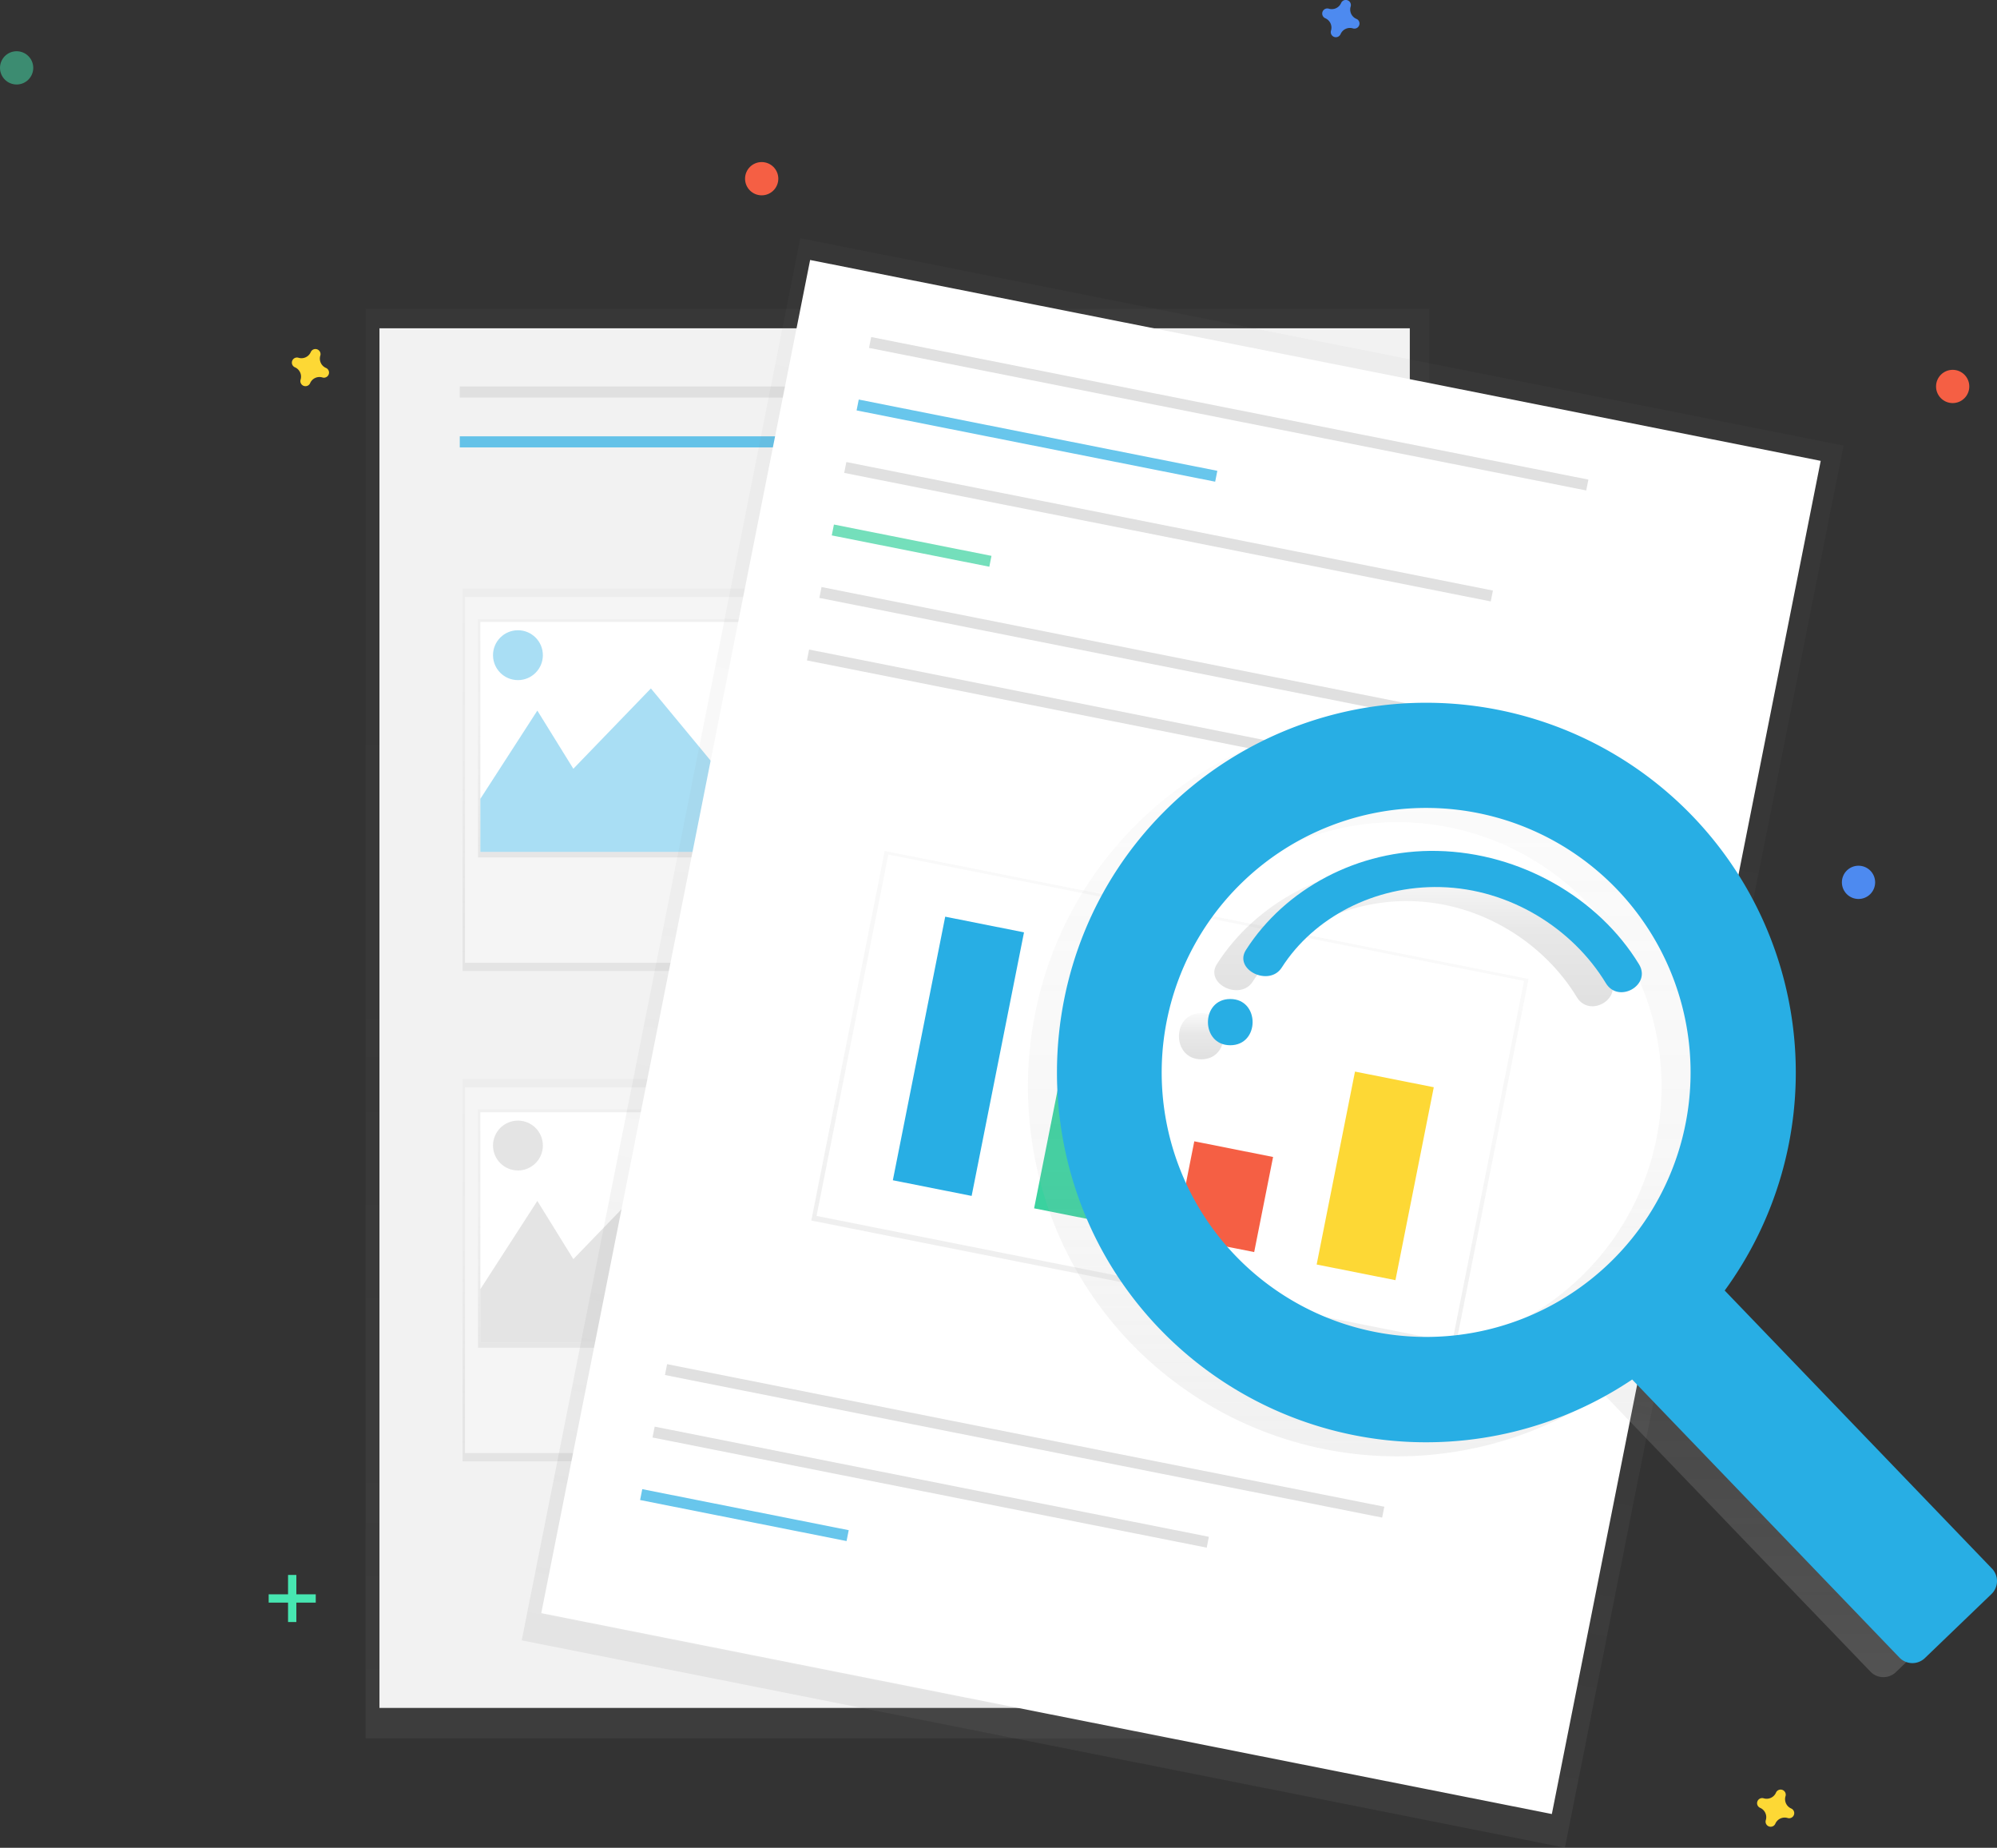 <svg xmlns="http://www.w3.org/2000/svg" xmlns:xlink="http://www.w3.org/1999/xlink" id="9a5c15f4-7944-40bc-b8da-d63b7d478a28" width="842" height="778.92" data-name="Layer 1" viewBox="0 0 842 778.92"><rect x="0" y="0" width="842" height="778.92" fill="#333333" stroke="none"/><defs><linearGradient id="a91ba363-77be-43f7-9cf6-91c4a3880d9c" x1="378.37" x2="378.37" y1="732.81" y2="130.21" gradientUnits="userSpaceOnUse"><stop offset="0" stop-color="gray" stop-opacity=".25"/><stop offset=".54" stop-color="gray" stop-opacity=".12"/><stop offset="1" stop-color="gray" stop-opacity=".1"/></linearGradient><linearGradient id="d1e6aa0e-d79d-4f6f-afbb-c37e9ed80ff9" x1="274.44" x2="274.44" y1="409.32" y2="248.16" xlink:href="#a91ba363-77be-43f7-9cf6-91c4a3880d9c"/><linearGradient id="a279b039-1afd-4281-8292-ccd5c8c9b734" x1="274.44" x2="274.44" y1="361.44" y2="261.01" xlink:href="#a91ba363-77be-43f7-9cf6-91c4a3880d9c"/><clipPath id="42e7b1d1-2be2-47b0-aacb-a853df270819" transform="translate(-179 -60.54)"><rect id="cf34cfb5-9399-4bae-9cea-d47bbef6cb3a" width="143.79" height="96.93" x="381.54" y="322.72" fill="#fff" data-name="&lt;Rectangle&gt;"/></clipPath><linearGradient id="972637f2-71db-4198-9c75-a0854a7fe249" x1="274.44" x2="274.44" y1="616.03" y2="454.87" xlink:href="#a91ba363-77be-43f7-9cf6-91c4a3880d9c"/><linearGradient id="6c85befd-f960-412c-83e0-663d4b13bf85" x1="274.44" x2="274.44" y1="568.15" y2="467.72" xlink:href="#a91ba363-77be-43f7-9cf6-91c4a3880d9c"/><clipPath id="f66b8fac-771d-49bf-85c7-4ce29a79f723" transform="translate(-179 -60.54)"><rect id="7439734d-5f7c-428f-88ce-e68b86a45c07" width="143.79" height="96.93" x="381.54" y="529.42" fill="#fff" data-name="&lt;Rectangle&gt;"/></clipPath><linearGradient id="598f8edf-c762-4b18-b52d-250fc678075a" x1="688.76" x2="688.76" y1="765.86" y2="163.26" gradientTransform="translate(1142.22 -188.53) rotate(90)" xlink:href="#a91ba363-77be-43f7-9cf6-91c4a3880d9c"/><linearGradient id="013b841e-9a42-49b8-8a36-6db9ed002b72" x1="688.18" x2="688.18" y1="568.49" y2="409.67" gradientTransform="translate(1161.39 -164.01) rotate(90)" xlink:href="#a91ba363-77be-43f7-9cf6-91c4a3880d9c"/><linearGradient id="f8cab3c1-d868-48bc-b87d-cd2075ddc26a" x1="810.6" x2="810.6" y1="767.54" y2="362.71" gradientUnits="userSpaceOnUse"><stop offset="0" stop-color="#b3b3b3" stop-opacity=".25"/><stop offset=".54" stop-color="#b3b3b3" stop-opacity=".1"/><stop offset="1" stop-color="#b3b3b3" stop-opacity=".05"/></linearGradient><linearGradient id="043d467e-585e-47c7-bb2c-06dd6f5be04b" x1="685.49" x2="685.49" y1="507.08" y2="487.6" gradientUnits="userSpaceOnUse"><stop offset="0" stop-opacity=".12"/><stop offset=".55" stop-opacity=".09"/><stop offset="1" stop-opacity=".02"/></linearGradient><linearGradient id="be08032f-102d-431e-9b5f-1e4ebfc8159b" x1="774.99" x2="774.99" y1="484.73" y2="425.15" xlink:href="#043d467e-585e-47c7-bb2c-06dd6f5be04b"/></defs><title>file searching</title><g opacity=".5"><rect width="448.44" height="602.6" x="154.15" y="130.21" fill="url(#a91ba363-77be-43f7-9cf6-91c4a3880d9c)"/></g><rect width="434.43" height="581.58" x="159.99" y="138.39" fill="#f2f2f2"/><rect width="149.48" height="4.67" x="193.86" y="162.91" fill="#e0e0e0"/><rect width="149.48" height="4.67" x="193.86" y="183.93" fill="#28aee4" opacity=".7"/><rect width="149.48" height="4.67" x="365.53" y="162.91" fill="#e0e0e0"/><rect width="149.48" height="4.67" x="388.88" y="296.05" fill="#e0e0e0"/><rect width="149.48" height="4.67" x="392.39" y="308.89" fill="#e0e0e0"/><rect width="149.48" height="4.67" x="399.4" y="321.74" fill="#e0e0e0"/><rect width="149.48" height="4.67" x="388.88" y="502.75" fill="#e0e0e0"/><rect width="149.48" height="4.67" x="392.39" y="515.6" fill="#e0e0e0"/><rect width="149.48" height="4.67" x="399.4" y="528.44" fill="#e0e0e0"/><g opacity=".5"><rect width="158.82" height="161.16" x="195.03" y="248.16" fill="url(#d1e6aa0e-d79d-4f6f-afbb-c37e9ed80ff9)"/></g><rect width="156.32" height="154.15" x="196.03" y="251.67" fill="#f5f5f5"/><g opacity=".5"><rect width="145.8" height="100.43" x="201.54" y="261.01" fill="url(#a279b039-1afd-4281-8292-ccd5c8c9b734)"/></g><rect id="e1f34465-d008-41db-868b-e00503fb87b3" width="143.79" height="96.93" x="202.54" y="262.18" fill="#fff" data-name="&lt;Rectangle&gt;"/><g clip-path="url(#42e7b1d1-2be2-47b0-aacb-a853df270819)"><polygon fill="#28aee4" points="190.35 355.61 226.56 299.55 241.74 324.07 274.44 290.21 302.47 324.07 326.99 273.86 390.05 374.29 185.68 367.28 190.35 355.61" opacity=".4"/><circle cx="218.38" cy="276.19" r="10.51" fill="#28aee4" opacity=".4"/></g><g opacity=".5"><rect width="158.82" height="161.16" x="195.03" y="454.87" fill="url(#972637f2-71db-4198-9c75-a0854a7fe249)"/></g><rect width="156.32" height="154.15" x="196.03" y="458.37" fill="#f5f5f5"/><g opacity=".5"><rect width="145.8" height="100.43" x="201.54" y="467.72" fill="url(#6c85befd-f960-412c-83e0-663d4b13bf85)"/></g><rect id="c95ac4f6-be4d-44a3-92c2-5c8066e2b531" width="143.79" height="96.93" x="202.54" y="468.88" fill="#fff" data-name="&lt;Rectangle&gt;"/><g clip-path="url(#f66b8fac-771d-49bf-85c7-4ce29a79f723)"><polygon fill="#bdbdbd" points="190.35 562.31 226.56 506.25 241.74 530.78 274.44 496.91 302.47 530.78 326.99 480.56 390.05 580.99 185.68 573.99 190.35 562.31" opacity=".4"/><circle cx="218.38" cy="482.9" r="10.51" fill="#bdbdbd" opacity=".4"/></g><g opacity=".5"><rect width="602.6" height="448.44" x="376.36" y="276.01" fill="url(#598f8edf-c762-4b18-b52d-250fc678075a)" transform="translate(-124.09 1006.82) rotate(-78.76)"/></g><rect width="581.58" height="434.43" x="386.18" y="280.49" fill="#fff" transform="translate(-122.17 1004.12) rotate(-78.76)"/><rect width="308.31" height="4.67" x="542.89" y="232.65" fill="#e0e0e0" transform="translate(-119.81 -191.93) rotate(11.24)"/><rect width="308.31" height="4.67" x="456.83" y="665.62" fill="#e0e0e0" transform="translate(-37.05 -166.84) rotate(11.24)"/><rect width="238.24" height="4.67" x="452.26" y="685.13" fill="#e0e0e0" transform="translate(-34.01 -158.75) rotate(11.24)"/><rect width="88.75" height="4.67" x="448.46" y="696.91" fill="#28aee4" opacity=".7" transform="translate(-33.22 -143.21) rotate(11.24)"/><rect width="154.15" height="4.67" x="539.13" y="243.97" fill="#28aee4" opacity=".7" transform="translate(-119.16 -175.95) rotate(11.24)"/><rect width="277.94" height="4.67" x="532.71" y="282.38" fill="#e0e0e0" transform="translate(-110.6 -186.03) rotate(11.24)"/><rect width="67.73" height="4.67" x="529.49" y="288.24" fill="#3ad29f" opacity=".7" transform="translate(-111.54 -164.8) rotate(11.24)"/><rect width="308.31" height="4.67" x="521.95" y="338.03" fill="#e0e0e0" transform="translate(-99.67 -185.82) rotate(11.24)"/><g opacity=".5"><rect width="158.82" height="276.77" x="592.89" y="385.78" fill="url(#013b841e-9a42-49b8-8a36-6db9ed002b72)" transform="translate(-151.88 1020.84) rotate(-78.76)"/></g><rect width="273.27" height="155.32" x="535.78" y="445.94" fill="#fff" transform="translate(-64.02 -181.59) rotate(11.24)"/><rect width="308.31" height="4.67" x="516.71" y="364.38" fill="#e0e0e0" transform="translate(-94.63 -184.29) rotate(11.24)"/><rect width="33.87" height="113.28" x="566.14" y="449.2" fill="#28aee4" transform="translate(-69.19 -164.51) rotate(11.24)"/><rect width="33.87" height="75.91" x="622.06" y="498.05" fill="#3ad29f" transform="translate(-62.24 -174.83) rotate(11.24)"/><rect width="33.87" height="40.87" x="678.21" y="544.59" fill="#f55f44" transform="translate(-55.5 -185.22) rotate(11.24)"/><rect width="33.87" height="82.92" x="741.87" y="514.79" fill="#fdd835" transform="translate(-55.99 -197.8) rotate(11.24)"/><path fill="url(#f8cab3c1-d868-48bc-b87d-cd2075ddc26a)" d="M880.45,410.55a155.89,155.89,0,0,0-223.11-1.68c-59,59.48-60,156.33-2.29,217.07A155.89,155.89,0,0,0,854.95,648L967.64,765.21a7.59,7.59,0,0,0,10.73.21l28.08-27a7.59,7.59,0,0,0,.21-10.73L894,610.49A155.9,155.9,0,0,0,880.45,410.55ZM845.35,599a111.5,111.5,0,1,1,3.1-157.66A111.5,111.5,0,0,1,845.35,599Z" transform="translate(-179 -60.54)"/><path fill="url(#043d467e-585e-47c7-bb2c-06dd6f5be04b)" d="M685.49,487.6c-12.54,0-12.56,19.49,0,19.49S698.05,487.6,685.49,487.6Z" transform="translate(-179 -60.54)"/><path fill="url(#be08032f-102d-431e-9b5f-1e4ebfc8159b)" d="M772.9,425.17c-33.75-.76-64.46,16.17-80.79,41.73-5.33,8.34,9.8,15.71,15.1,7.41,13.52-21.16,39.21-34.6,67-33.9,29.12.73,55.62,17.39,69.65,40.51,5.32,8.77,19.27.8,14-7.92C840.8,445,807.76,426,772.9,425.17Z" transform="translate(-179 -60.54)"/><path fill="#28aee4" d="M892.68,404.63a155.89,155.89,0,0,0-223.11-1.68c-59,59.48-60,156.33-2.29,217.07a155.89,155.89,0,0,0,199.9,22.05L979.86,759.29a7.59,7.59,0,0,0,10.73.21l28.08-27a7.59,7.59,0,0,0,.21-10.73L906.19,604.56A155.9,155.9,0,0,0,892.68,404.63ZM857.58,593a111.5,111.5,0,1,1,3.1-157.66A111.5,111.5,0,0,1,857.58,593Z" transform="translate(-179 -60.54)"/><path fill="#28aee4" d="M697.72,481.67c-12.54,0-12.56,19.49,0,19.49S710.28,481.67,697.72,481.67Z" transform="translate(-179 -60.54)"/><path fill="#28aee4" d="M785.13,419.25c-33.75-.76-64.46,16.17-80.79,41.73-5.33,8.34,9.8,15.71,15.1,7.41,13.52-21.16,39.21-34.6,67-33.9,29.12.73,55.62,17.39,69.65,40.51,5.32,8.77,19.27.8,14-7.92C853,439,820,420,785.13,419.25Z" transform="translate(-179 -60.54)"/><rect width="3.5" height="19.85" x="121.45" y="663.91" fill="#47e6b1"/><rect width="3.5" height="19.85" x="300.45" y="724.45" fill="#47e6b1" transform="translate(857.58 371.63) rotate(90)"/><path fill="#4d8af0" d="M750.87,68.49a4.29,4.29,0,0,1-2.39-5.19,2.06,2.06,0,0,0,.09-.48h0a2.15,2.15,0,0,0-3.87-1.43h0a2.06,2.06,0,0,0-.24.42,4.29,4.29,0,0,1-5.19,2.39,2.06,2.06,0,0,0-.48-.09h0A2.15,2.15,0,0,0,737.38,68h0a2.06,2.06,0,0,0,.42.24,4.29,4.29,0,0,1,2.39,5.19,2.06,2.06,0,0,0-.09.48h0A2.15,2.15,0,0,0,744,75.32h0a2.06,2.06,0,0,0,.24-.42,4.29,4.29,0,0,1,5.19-2.39,2.06,2.06,0,0,0,.48.09h0a2.15,2.15,0,0,0,1.43-3.87h0A2.06,2.06,0,0,0,750.87,68.49Z" transform="translate(-179 -60.54)"/><path fill="#fdd835" d="M316.44,215.64a4.29,4.29,0,0,1-2.39-5.19,2.06,2.06,0,0,0,.09-.48h0a2.15,2.15,0,0,0-3.87-1.43h0a2.06,2.06,0,0,0-.24.42,4.29,4.29,0,0,1-5.19,2.39,2.06,2.06,0,0,0-.48-.09h0a2.15,2.15,0,0,0-1.43,3.87h0a2.06,2.06,0,0,0,.42.24,4.29,4.29,0,0,1,2.39,5.19,2.06,2.06,0,0,0-.09.48h0a2.15,2.15,0,0,0,3.87,1.43h0a2.06,2.06,0,0,0,.24-.42,4.29,4.29,0,0,1,5.19-2.39,2.06,2.06,0,0,0,.48.09h0a2.15,2.15,0,0,0,1.43-3.87h0A2.06,2.06,0,0,0,316.44,215.64Z" transform="translate(-179 -60.54)"/><path fill="#fdd835" d="M934.22,822.9a4.29,4.29,0,0,1-2.39-5.19,2.06,2.06,0,0,0,.09-.48h0a2.15,2.15,0,0,0-3.87-1.43h0a2.06,2.06,0,0,0-.24.42,4.29,4.29,0,0,1-5.19,2.39,2.06,2.06,0,0,0-.48-.09h0a2.15,2.15,0,0,0-1.43,3.87h0a2.06,2.06,0,0,0,.42.24,4.29,4.29,0,0,1,2.39,5.19,2.06,2.06,0,0,0-.09.48h0a2.15,2.15,0,0,0,3.87,1.43h0a2.06,2.06,0,0,0,.24-.42,4.29,4.29,0,0,1,5.19-2.39,2.06,2.06,0,0,0,.48.09h0a2.15,2.15,0,0,0,1.43-3.87h0A2.06,2.06,0,0,0,934.22,822.9Z" transform="translate(-179 -60.54)"/><circle cx="321.15" cy="75.33" r="7.01" fill="#f55f44"/><circle cx="823.31" cy="162.91" r="7.01" fill="#f55f44"/><circle cx="783.61" cy="371.95" r="7.01" fill="#4d8af0"/><circle cx="7.01" cy="28.61" r="7.01" fill="#47e6b1" opacity=".5"/></svg>